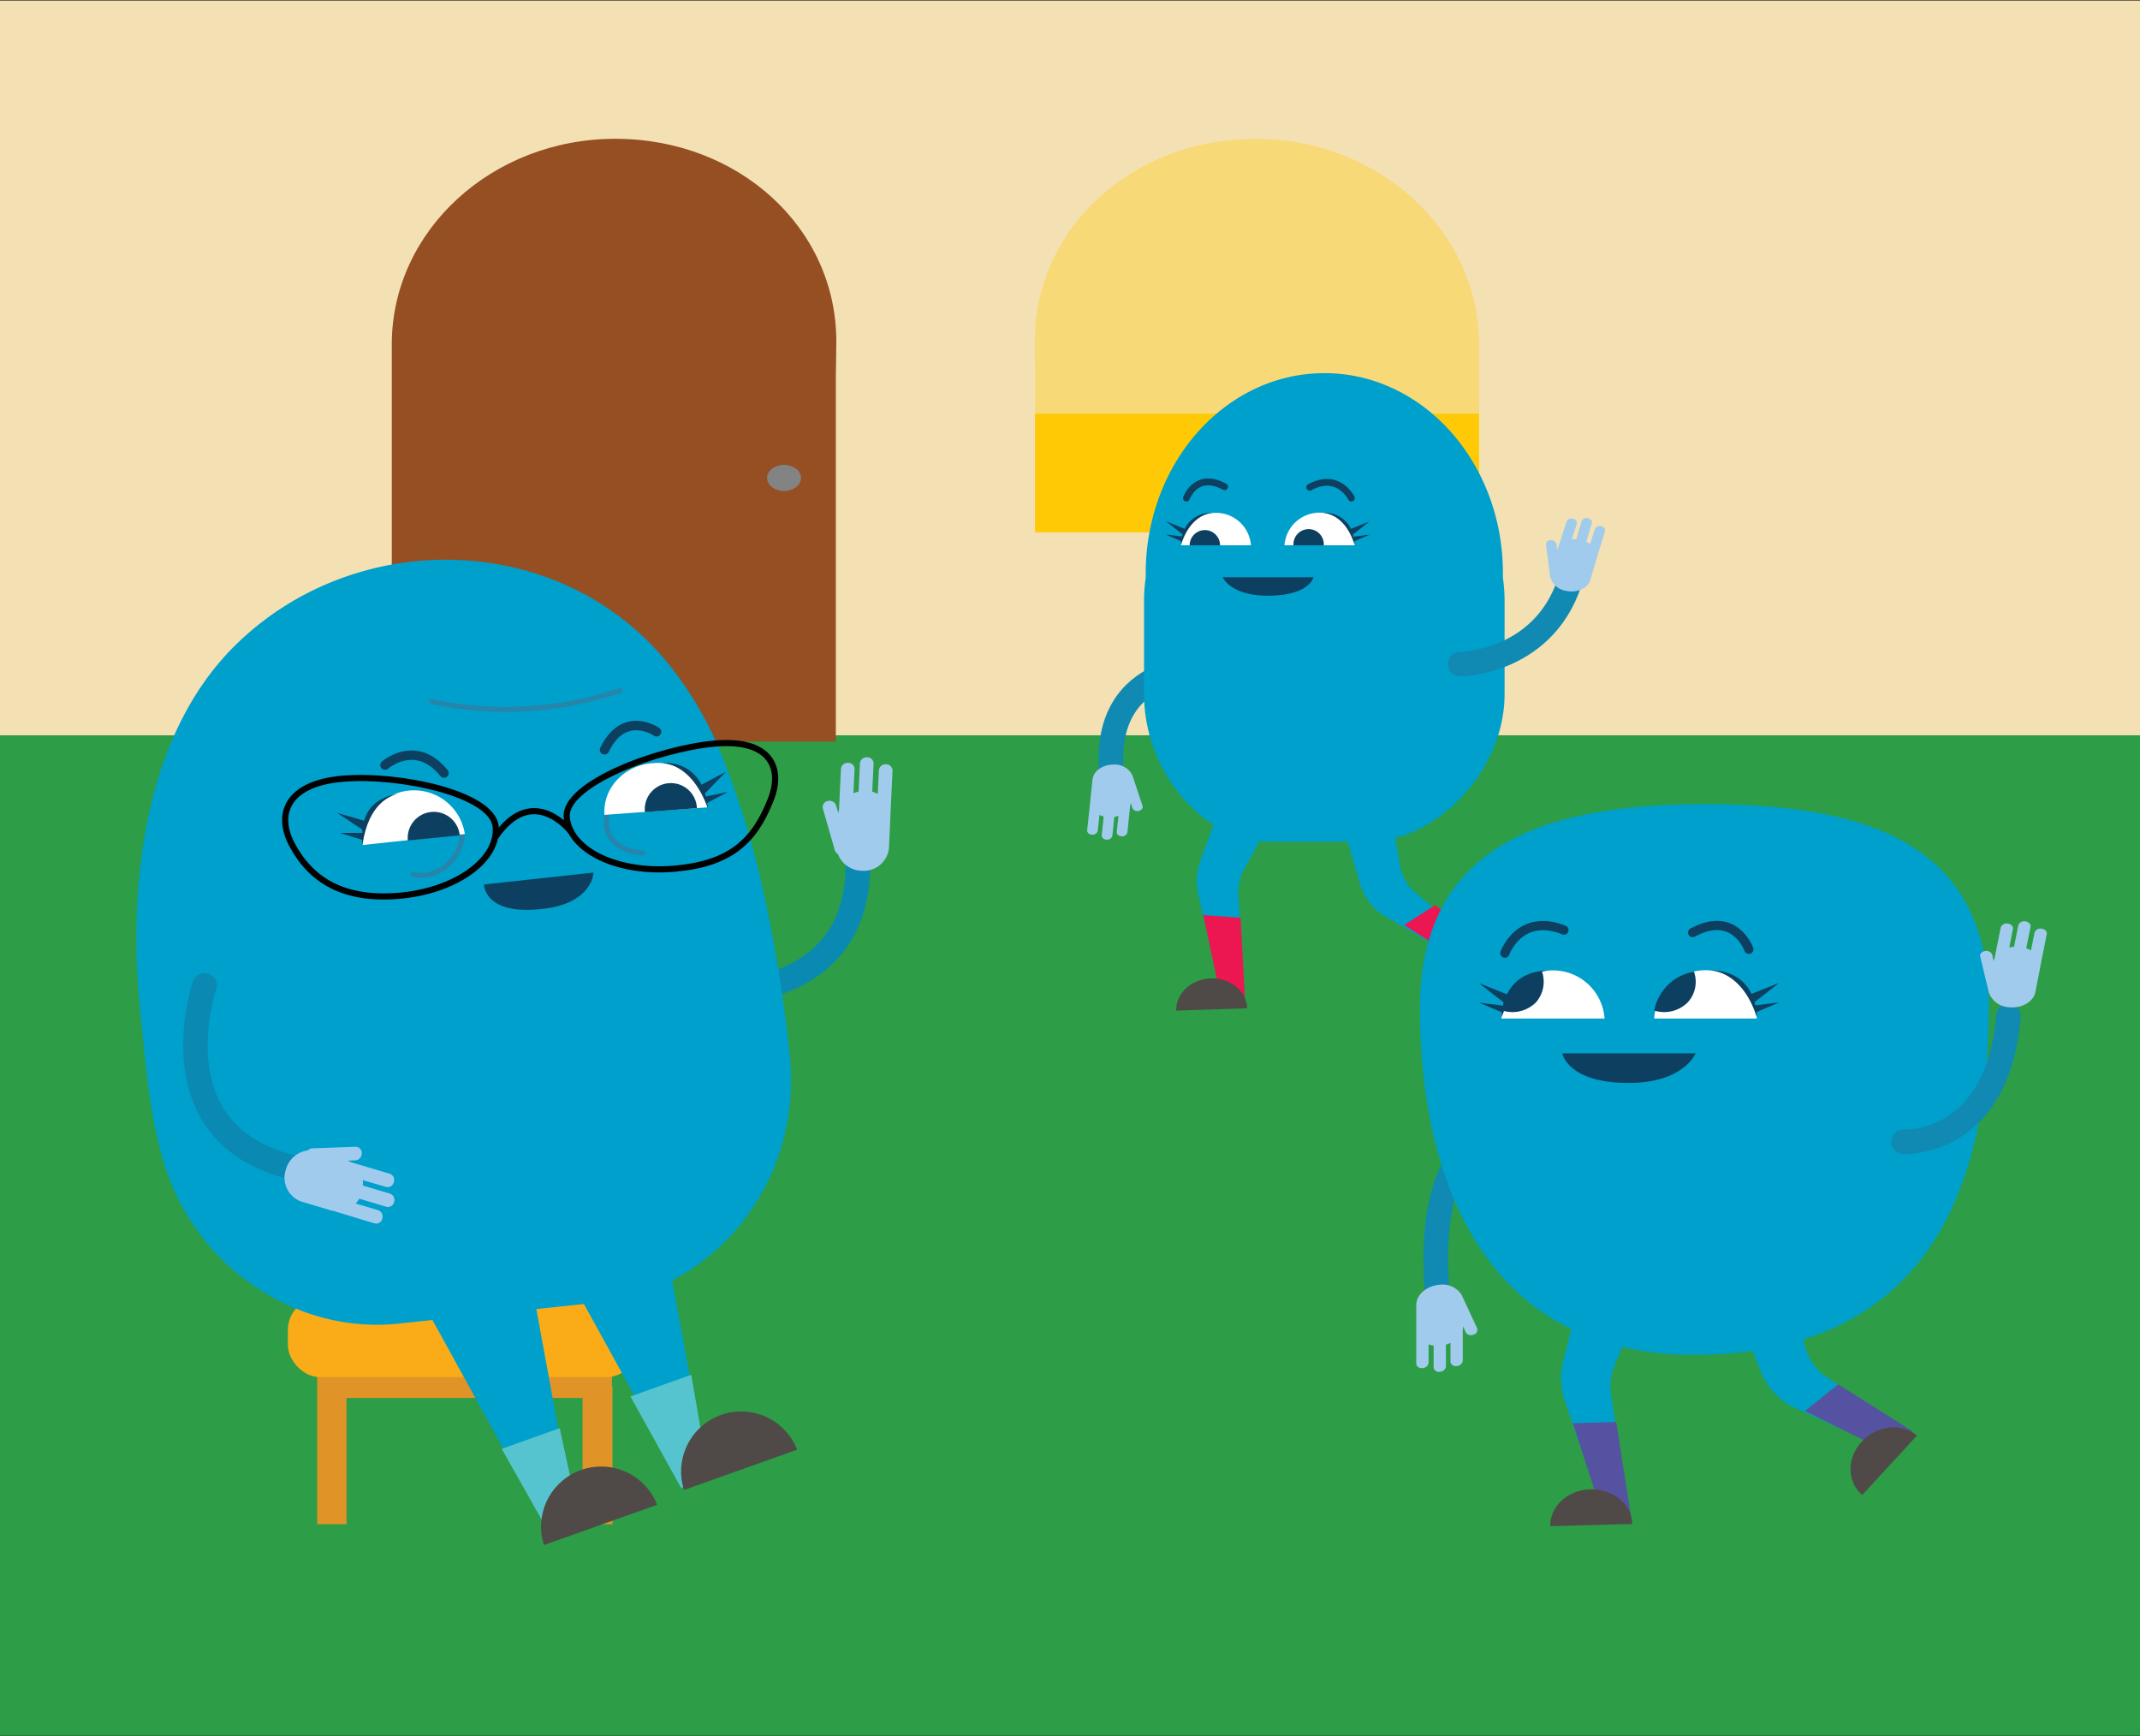 <svg xmlns="http://www.w3.org/2000/svg" viewBox="0 0 348 282.35"><rect x="0" y="0" width="348" height="282.35" fill="#333333" stroke="none"/><defs><style>.cls-1{fill:#f3e1b4;}.cls-2{fill:#2d9d48;}.cls-3{fill:#f8d978;}.cls-4{fill:#954f22;}.cls-5{fill:#ffca05;}.cls-14,.cls-17,.cls-19,.cls-20,.cls-21,.cls-6,.cls-9{fill:none;stroke-miterlimit:10;}.cls-6{stroke:#108ab2;}.cls-14,.cls-17,.cls-20,.cls-21,.cls-6,.cls-9{stroke-linecap:round;}.cls-14,.cls-6{stroke-width:4px;}.cls-7{fill:#a1cbec;}.cls-8{fill:#00a0cc;}.cls-20,.cls-21,.cls-9{stroke:#0d3f60;}.cls-9{stroke-width:1.11px;}.cls-10{fill:#0d3f60;}.cls-11{fill:#fff;}.cls-12{fill:#ec1651;}.cls-13{fill:#4f4a47;}.cls-14{stroke:#0a8ab2;}.cls-15{fill:#e09326;}.cls-16{fill:#faac18;}.cls-17{stroke:#2585aa;stroke-width:0.81px;}.cls-18{fill:#56c4cf;}.cls-19{stroke:#000;}.cls-20{stroke-width:1.53px;}.cls-21{stroke-width:1.5px;}.cls-22{fill:#5652a2;}.cls-23{fill:#838383;}</style></defs><g id="Layer_1" data-name="Layer 1"><polyline class="cls-1" points="0 270.65 0 0.1 348 0.1 348 270.65"/><rect class="cls-2" y="119.57" width="348" height="162.68"/><path class="cls-3" d="M168.26,55.52c0-18.47,15.88-32.95,35.94-32.95s36.33,15,36.33,33.43V86.59H168.31V61.16S168.26,57.27,168.26,55.52Z"/><path class="cls-4" d="M136,55.52c0-18.47-15.88-32.95-35.94-32.95S63.71,37.53,63.71,56v64.59h72.21V61.16S136,57.27,136,55.52Z"/><rect class="cls-5" x="168.31" y="67.27" width="72.21" height="19.3"/><path class="cls-6" d="M197.32,108.49s-18.28-1.3-16.56,17.31"/><path class="cls-7" d="M184.17,126.14a3.12,3.12,0,0,0-2.93-1.81c-1.82-.06-3.43,1-3.58,2.45l-.37,3.47v.08a0,0,0,0,0,0,0l-.5,4.7c0,.37.32.68.8.7a.86.86,0,0,0,.93-.64l.27-2.56a5.13,5.13,0,0,0,.69.25l-.32,3.06c0,.37.32.68.79.7a.86.86,0,0,0,.94-.64l.32-3.06a5.06,5.06,0,0,0,.67-.17l-.28,2.63c0,.37.32.68.79.7a.86.86,0,0,0,.94-.64l.46-4.39a1.63,1.63,0,0,0,.11-.42l.24.85a.89.89,0,0,0,1,.48c.46-.09.76-.46.66-.82"/><path class="cls-8" d="M186.31,94c0-.25,0-.5,0-.75,0-18,13-32.57,29.06-32.57S244.4,75.22,244.4,93.21c0,.25,0,.5,0,.75a26.23,26.23,0,0,1,.27,3.68v15.23c0,12.54-11.11,24-22.21,24H206.67c-11.1,0-20.63-11.44-20.63-24V97.64a26.23,26.23,0,0,1,.27-3.68"/><path class="cls-9" d="M219.76,81s-2.12-4.3-6.78-1.76"/><path class="cls-9" d="M192.93,81s1.55-4.38,6.21-1.85"/><path class="cls-10" d="M198.82,93.87s1.31,3.14,7.77,3,7-3,7-3Z"/><path class="cls-11" d="M203.42,88.67a5.69,5.69,0,0,0-11.35,0"/><path class="cls-10" d="M198.4,88.67a2.47,2.47,0,0,0-4.94,0"/><path class="cls-11" d="M220.29,88.67a5.72,5.72,0,0,0-11.41,0"/><path class="cls-10" d="M215.27,88.67a2.47,2.47,0,1,0-4.93,0"/><path class="cls-10" d="M219.71,86l3-1.21-2.71,2.13a2.58,2.58,0,0,1,.09.35l2.65-.33L220.26,88a4.48,4.48,0,0,1,0,.55c-1.41-4.49-4.24-5.08-5.06-5.16a4.71,4.71,0,0,1,4.49,2.6"/><path class="cls-10" d="M215.22,83.37l-.22,0,.22,0"/><path class="cls-10" d="M189.57,86.91l2.65.33c0-.11.05-.23.08-.35l-2.7-2.13L192.65,86a4.7,4.7,0,0,1,4.48-2.6c-.81.07-3.64.67-5.06,5.16,0,0,0-.22,0-.55Z"/><path class="cls-10" d="M197.13,83.37l.23,0-.23,0"/><path class="cls-8" d="M208.06,130.8l-5.69,10.47a7.76,7.76,0,0,0-1,4.24l1,16.2a1.82,1.82,0,0,1-2,1.87h0a1.83,1.83,0,0,1-1.66-1.38l-3.85-16.7a9.7,9.7,0,0,1,.33-5.49l3.54-9.76"/><polygon class="cls-12" points="198.64 162.73 202.52 163.74 201.74 149.25 195.66 148.8 198.64 162.73"/><path class="cls-13" d="M191.27,164.34c-.07-2.79,2.45-5.13,5.63-5.24s5.83,2.07,5.91,4.86"/><path class="cls-8" d="M225.2,126.37l2.47,14.43a8.14,8.14,0,0,0,2,3.91l11.13,9.35a1.73,1.73,0,0,1-.34,2.65h0a1.91,1.91,0,0,1-2.2-.11l-13.7-8a10.17,10.17,0,0,1-3.29-4.52l-3.69-12.59"/><polygon class="cls-12" points="240.16 157.91 243.03 154.76 233.38 147.18 228.33 150.43 240.16 157.91"/><path class="cls-13" d="M236,163.33c-2.25-1.74-2.43-5.09-.42-7.5s5.47-3,7.71-1.22"/><path class="cls-6" d="M237.4,108s14.34-.1,18.25-14.66"/><path class="cls-7" d="M252.07,93.73a3.14,3.14,0,0,0,2.53,2.34c1.78.41,3.57-.36,4-1.72l1-3.34s0,0,0-.07l0,0L261,86.4c.11-.36-.19-.74-.65-.84a.86.86,0,0,0-1,.44l-.76,2.46a3.26,3.26,0,0,0-.63-.37l.91-3c.11-.35-.18-.73-.65-.84a.87.87,0,0,0-1,.45l-.9,3a3.16,3.16,0,0,0-.69,0l.78-2.53a.72.72,0,0,0-.64-.84.87.87,0,0,0-1,.44L253.39,89a2.09,2.09,0,0,0-.19.4l-.08-.88a.87.87,0,0,0-.92-.68c-.47,0-.83.31-.8.68"/><path class="cls-14" d="M139.13,135.47c4,28.5-24.91,25.91-24.91,25.91"/><path class="cls-7" d="M145.14,125.28a1.06,1.06,0,0,0-1.06-1,1.08,1.08,0,0,0-1.16,1l-.18,3.82a4.45,4.45,0,0,0-.9-.36l.22-4.59a1,1,0,0,0-1.06-1,1.07,1.07,0,0,0-1.16,1l-.22,4.59a4.06,4.06,0,0,0-.84.25l.19-3.94a1,1,0,0,0-1.06-1,1.07,1.07,0,0,0-1.16,1l-.31,6.56a3.43,3.43,0,0,0-.11.64l-.37-1.27a1.13,1.13,0,0,0-1.35-.73h0a1,1,0,0,0-.8,1.22l1.95,6.81a1,1,0,0,0,.5.6,4.2,4.2,0,0,0,3.87,2.71,4.11,4.11,0,0,0,4.43-3.66l.24-5.19v-.11s0,0,0-.06Z"/><polyline class="cls-15" points="51.58 247.86 56.35 247.86 56.35 227.33 94.73 227.33 94.73 247.86 99.6 247.86 99.6 225.41 99.52 225.41 99.52 221.04 51.58 221.04 51.58 225.47"/><rect class="cls-16" x="46.81" y="211.05" width="56.94" height="12.89" rx="5.22"/><path class="cls-8" d="M123.83,143.54a243.66,243.66,0,0,1,4.55,27.54c2.37,20.42-11.57,38.66-31.14,40.73l-32.45,3.43c-14.28,1.51-28.07-6.33-35-18.73-5.17-9.22-5.86-21.37-6.95-31.71-2.1-20,.31-44.89,15.33-59.78,20-19.8,54.06-18.71,71.37,4a58.56,58.56,0,0,1,7.68,13.42A140.77,140.77,0,0,1,123.83,143.54Z"/><path class="cls-10" d="M78.7,143.83s0,5.23,9.93,3.92c7.78-1,7.89-5.86,7.89-5.86Z"/><path class="cls-17" d="M98.76,132.27c-1,4.31,2.49,6.29,5.82,6.42"/><polyline class="cls-8" points="107.29 197.15 115.22 240.44 111.35 241.81 90.18 203.38"/><polyline class="cls-8" points="85.89 205.62 93.82 248.91 89.96 250.28 68.78 211.85"/><polygon class="cls-18" points="110.76 241.96 102.52 227.08 112.41 223.56 115.28 240.15 110.76 241.96"/><polygon class="cls-18" points="89.69 249.97 81.59 235.6 91.02 232.24 94.58 248.69 89.69 249.97"/><path class="cls-13" d="M106.86,244.7a9.77,9.77,0,0,0-18.4,6.55"/><path class="cls-13" d="M129.63,235.74a9.77,9.77,0,0,0-18.4,6.55"/><path class="cls-17" d="M75.09,135.25c.52,3.29-3.27,8-7.9,6.93"/><path class="cls-17" d="M100.84,112.28a57.37,57.37,0,0,1-30.64,1.79"/><path class="cls-11" d="M75.59,135.63A8.35,8.35,0,0,0,59,137.41"/><path class="cls-11" d="M115,131.29a8.1,8.1,0,0,0-8.92-7.18c-4.61.34-8.1,4.1-7.78,8.4"/><path class="cls-10" d="M106.89,124.2h0Z"/><path class="cls-10" d="M66.18,128.49h0Z"/><path class="cls-19" d="M92.16,132.88c.46,5.41,8.25,9.16,17.41,8.39s13.09-4.44,15.75-11.2c2-5,.17-9.93-9-9.16S91.7,127.47,92.16,132.88Z"/><path class="cls-19" d="M47.45,137.28c3,5.72,8.25,9.16,17.41,8.39s16.21-5.79,15.75-11.2-15.71-8.62-24.87-7.84S44.9,132.48,47.45,137.28Z"/><path class="cls-19" d="M93,135.41s-6.23-8.35-12.46.73"/><path class="cls-10" d="M114.08,127.6l4-2.12L114.65,129c0,.19.1.36.15.53l3.57-.76L115,130.58a7.2,7.2,0,0,1,.09.83c-2.4-6.64-6.33-7.27-7.44-7.31A6.4,6.4,0,0,1,114.08,127.6Z"/><path class="cls-10" d="M108.32,123.62c-.1,0-.2,0-.31,0A2.53,2.53,0,0,1,108.32,123.62Z"/><path class="cls-10" d="M55.27,135.44l3.65,0c0-.18,0-.36,0-.54l-4.09-2.71,4.38,1.27c.57-2,2.06-3.8,5.56-4.38-1.08.26-4.82,1.33-5.83,8.32,0,0,0-.33-.08-.84Z"/><path class="cls-10" d="M83.67,125.35l.31,0C83.87,125.31,83.78,125.34,83.67,125.35Z"/><path class="cls-14" d="M52.44,190.65c-28.62-3-19.17-30.41-19.17-30.41"/><path class="cls-7" d="M60.89,198.93a1,1,0,0,0,1.27-.78,1.07,1.07,0,0,0-.65-1.35l-3.66-1.09a5.14,5.14,0,0,0,.57-.79l4.39,1.31a1,1,0,0,0,1.27-.78,1.07,1.07,0,0,0-.65-1.35L59,192.79a5.14,5.14,0,0,0,0-.88L62.77,193a1,1,0,0,0,1.27-.78,1.06,1.06,0,0,0-.65-1.35L57.1,189a3.2,3.2,0,0,0-.6-.26l1.33-.05a1.13,1.13,0,0,0,1-1.14h0a1,1,0,0,0-1-1.07l-7.07.26a1,1,0,0,0-.71.34,4.23,4.23,0,0,0-3.56,3.1A4.11,4.11,0,0,0,49,195.39l5,1.49.11,0,0,0Z"/><path class="cls-20" d="M62.6,124.42s5-4.39,9.61,1.3"/><path class="cls-20" d="M106.77,119s-5.28-3.67-8.47,2.93"/><path class="cls-6" d="M246.54,182.41s-15.25,0-12.79,28"/><path class="cls-7" d="M237.71,210.62a3.62,3.62,0,0,0-3.6-1.7c-2.1.16-3.81,1.63-3.8,3.27l0,4v.13l0,5.45c0,.43.45.74,1,.7a1,1,0,0,0,1-.85l0-3a4.27,4.27,0,0,0,.82.19l0,3.56a.83.83,0,0,0,1,.7,1,1,0,0,0,1-.85l0-3.56a6.61,6.61,0,0,0,.74-.28v3.06a.86.86,0,0,0,1,.7,1,1,0,0,0,1-.86l0-5.09a3,3,0,0,0,.07-.51l.39.95a1,1,0,0,0,1.24.42.82.82,0,0,0,.66-1"/><path class="cls-8" d="M323.43,163.51c0,27-8.18,55.82-46.27,56.8C241,221.24,230.9,191,230.9,164.05s20.71-33.28,46.26-33.28,46.27,5.77,46.27,32.74"/><path class="cls-21" d="M244.72,155s2.35-6.65,9.6-3.76"/><path class="cls-21" d="M284.39,154.37s-2.28-6.44-9.14-2.72"/><path class="cls-10" d="M275.73,171.28s-1.93,5-11.42,4.82-10.25-4.82-10.25-4.82Z"/><path class="cls-11" d="M269,165.63a8.36,8.36,0,0,1,16.69,0"/><path class="cls-11" d="M244.15,165.63a8.41,8.41,0,0,1,16.78,0"/><path class="cls-10" d="M245,161.66l-4.48-1.78,4,3.13c-.05.18-.09.35-.13.52l-3.88-.49,3.71,1.57a6.94,6.94,0,0,0,0,.82c2.2-7,6.72-7.56,7.62-7.61-3.95.05-5.85,2-6.77,3.84"/><path class="cls-10" d="M251.78,157.82h0"/><path class="cls-10" d="M289.33,163l-3.89.49c0-.17-.08-.34-.13-.52l4-3.13-4.49,1.78c-.91-1.89-2.82-3.8-6.77-3.85.9.05,5.42.66,7.62,7.61a6.81,6.81,0,0,0,0-.81Z"/><path class="cls-10" d="M277.87,157.81h0"/><path class="cls-8" d="M267.89,209.28,262.59,222a9.08,9.08,0,0,0-.59,5l3,18.5a2.08,2.08,0,0,1-2.06,2.38h0a2.1,2.1,0,0,1-2.07-1.39l-6.41-18.74a11.22,11.22,0,0,1-.26-6.34l2.92-11.63"/><polygon class="cls-22" points="260.85 247.1 265.42 247.79 262.82 231.23 255.77 231.44 260.85 247.1"/><path class="cls-13" d="M252.1,248.18c-.07-3.22,2.85-5.92,6.53-6s6.73,2.42,6.8,5.64"/><path class="cls-8" d="M289.05,202.92l4.55,16.29a9.36,9.36,0,0,0,2.76,4.25l13.9,9.43c.95.84-.13,1.45-1.12,2.24l-.85,1c-.72.58.13.44-.65,0l-16.7-7.63a11.73,11.73,0,0,1-4.31-4.8l-5.73-14"/><polygon class="cls-22" points="308 236.65 310.92 232.69 298.93 225.11 293.51 229.45 308 236.65"/><path class="cls-13" d="M302.83,243.11c-2.5-2.11-2.55-6-.1-8.67s6.45-3.14,9-1"/><path class="cls-6" d="M309.53,185.65s15.3.95,17.08-20.41"/><path class="cls-7" d="M323.42,161.38a3.62,3.62,0,0,0,3.19,2.4c2.08.26,4.05-.84,4.37-2.44l.79-4s0-.06,0-.09,0,0,0,0l1.07-5.35c.08-.41-.3-.82-.84-.88a1,1,0,0,0-1.15.63l-.58,2.91a4.18,4.18,0,0,0-.77-.35l.7-3.49c.08-.42-.3-.82-.84-.89a1,1,0,0,0-1.15.64l-.69,3.49a4.88,4.88,0,0,0-.78.12l.59-3c.09-.42-.29-.82-.84-.89a1,1,0,0,0-1.14.64l-1,5a2.48,2.48,0,0,0-.17.48l-.19-1a1,1,0,0,0-1.13-.66c-.55.05-.93.44-.85.87"/><ellipse class="cls-23" cx="127.5" cy="77.72" rx="2.76" ry="2.12"/><path class="cls-10" d="M74.76,135.84a4.24,4.24,0,0,0-8.44.84"/><path class="cls-10" d="M113.33,131.42a4.24,4.24,0,1,0-8.45.64"/><path class="cls-10" d="M244.32,164.33a5.43,5.43,0,0,0,5.46-1.34,5.1,5.1,0,0,0,.95-5.08A8.07,8.07,0,0,0,244.32,164.33Z"/><path class="cls-10" d="M269,164.33a5.42,5.42,0,0,0,5.46-1.34,4.93,4.93,0,0,0,1-5A8,8,0,0,0,269,164.33Z"/></g></svg>